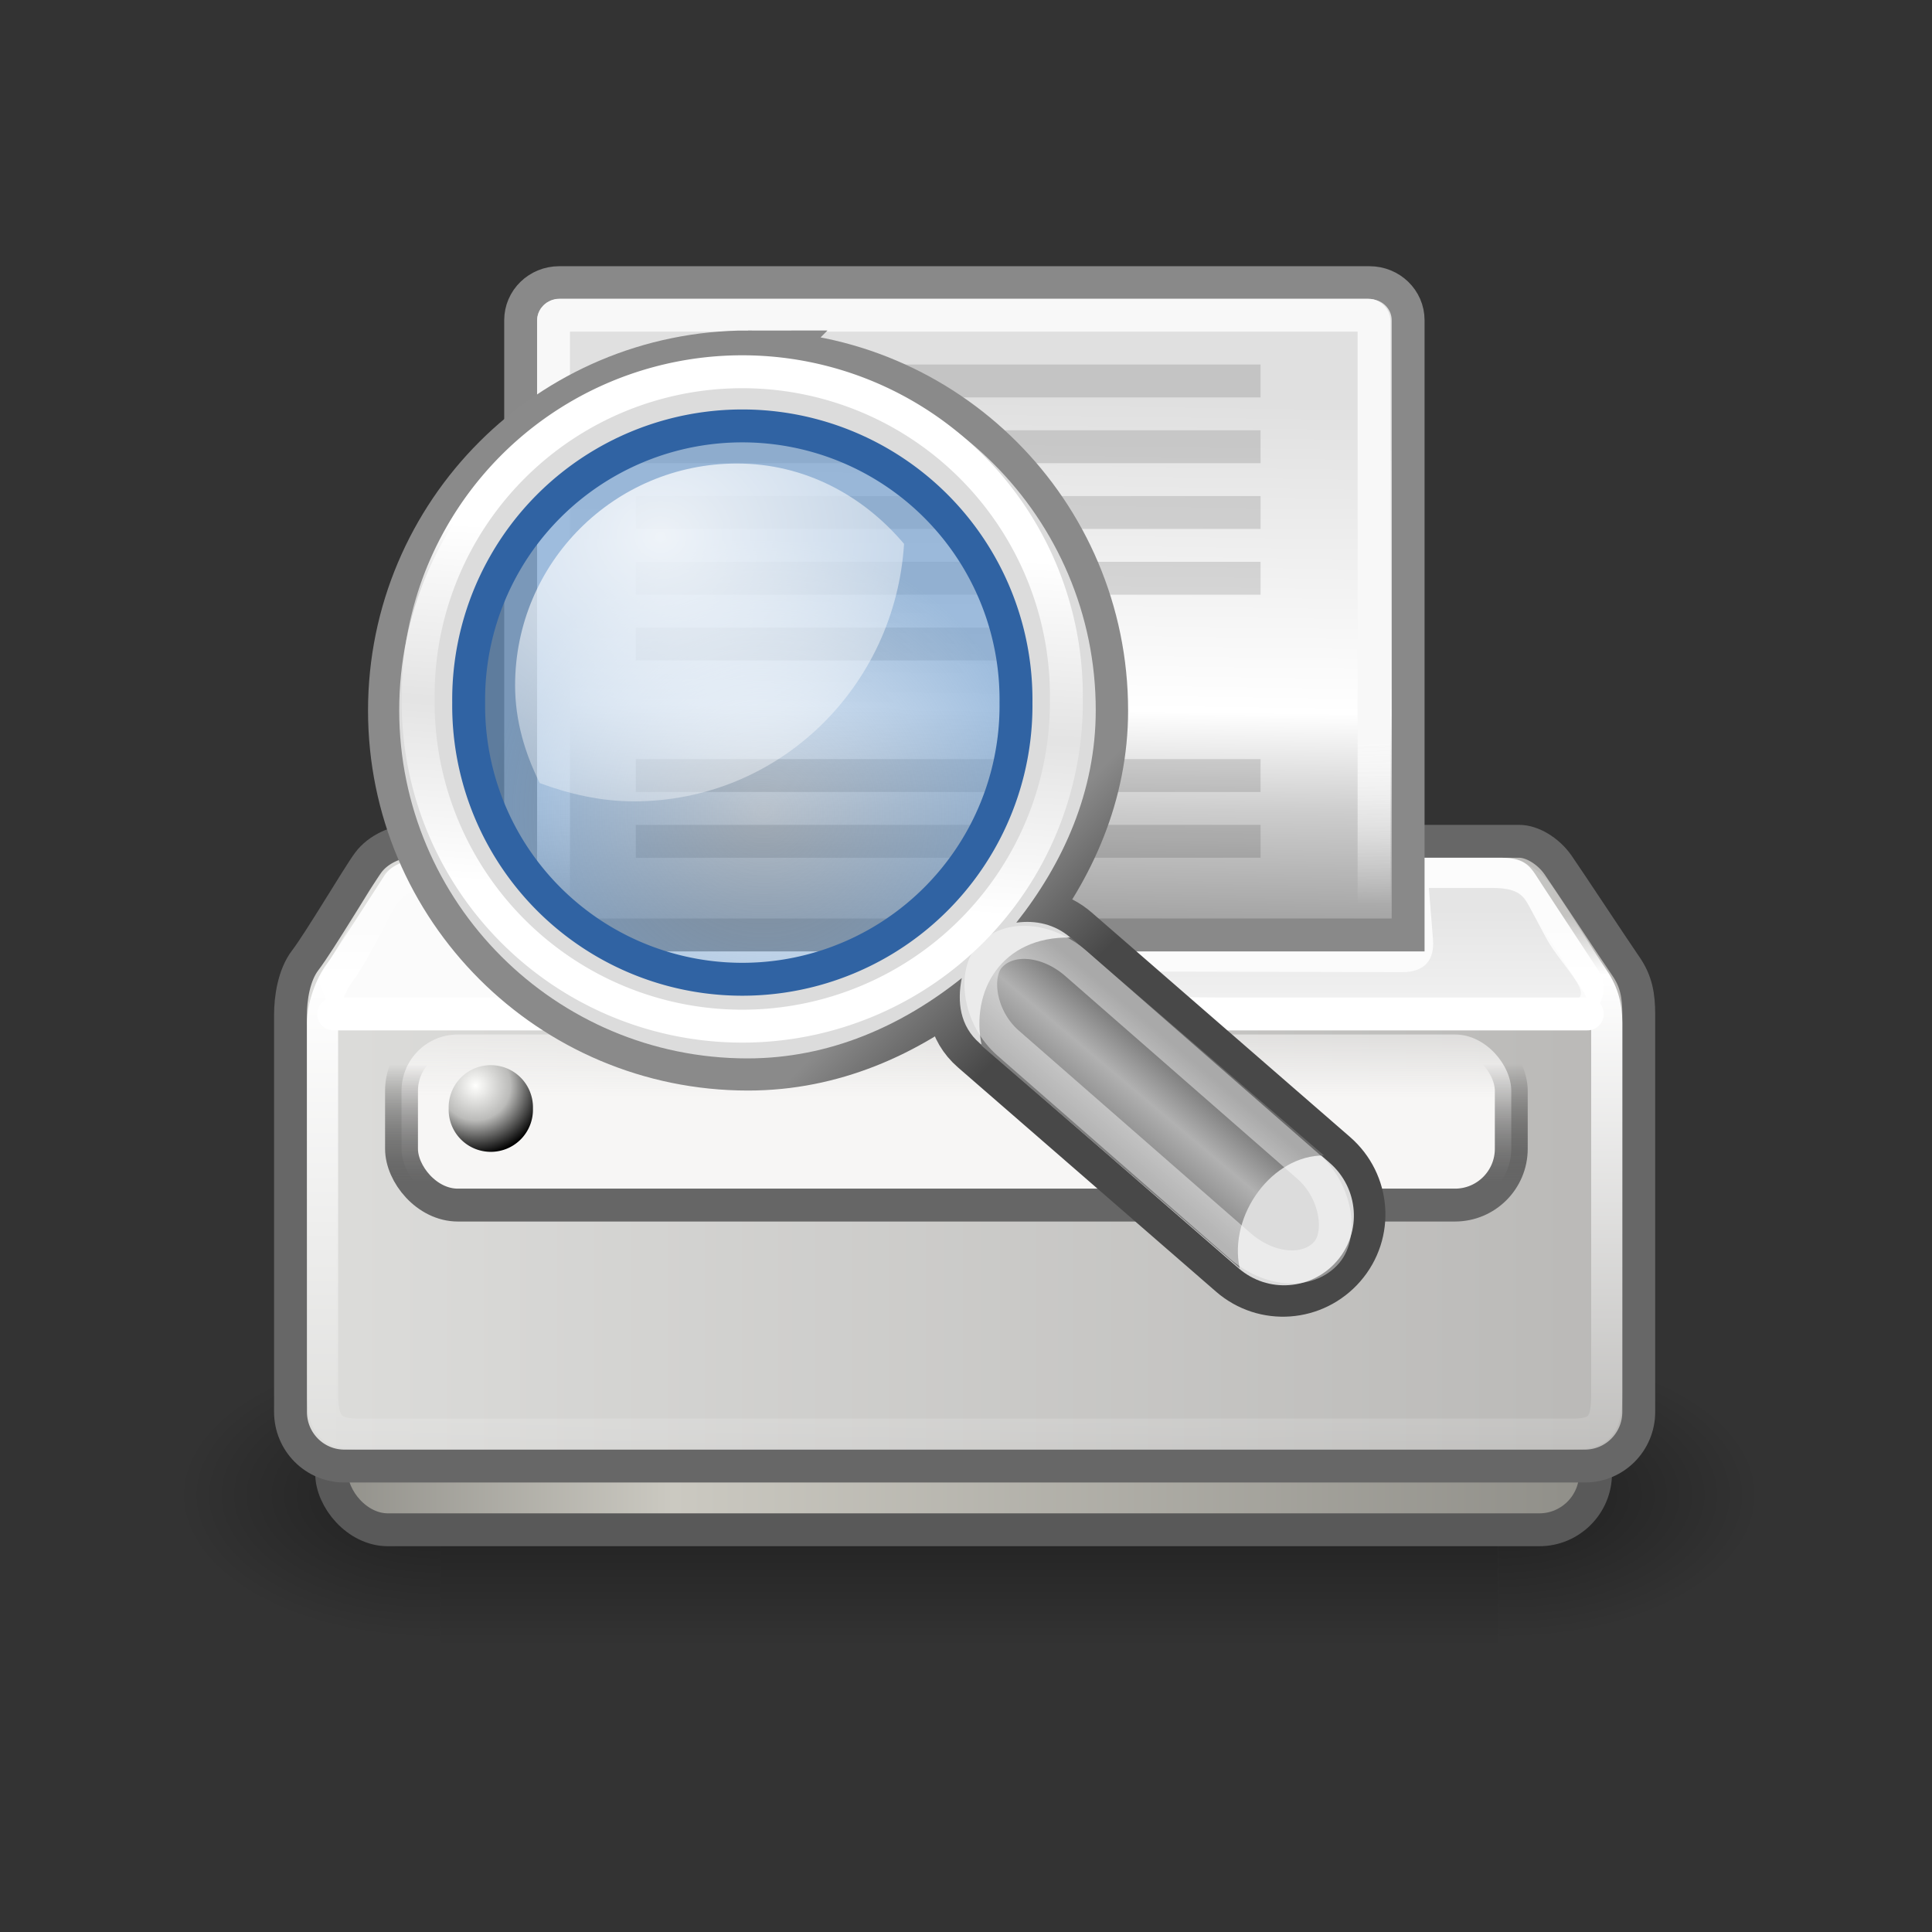 <svg:svg xmlns:dc="http://purl.org/dc/elements/1.1/" xmlns:ns1="http://sodipodi.sourceforge.net/DTD/sodipodi-0.dtd" xmlns:ns2="http://www.inkscape.org/namespaces/inkscape" xmlns:ns3="http://www.w3.org/1999/xlink" xmlns:ns5="http://creativecommons.org/ns#" xmlns:rdf="http://www.w3.org/1999/02/22-rdf-syntax-ns#" xmlns:svg="http://www.w3.org/2000/svg" height="58.756" id="svg2994" viewBox="-5.336 -4.086 58.756 58.756" width="58.756" ns1:docbase="/home/jimmac/src/cvs/tango-icon-theme/scalable/actions" ns1:docname="document-print-preview.svg" ns1:version="0.32" ns2:output_extension="org.inkscape.output.svg.inkscape" ns2:version="0.46">
  <svg:rect x="-5.336" y="-4.086" width="58.756" height="58.756" fill="#333333" stroke="none"/>
  <svg:defs id="defs3">
    <svg:radialGradient cx="605.71" cy="486.65" gradientTransform="matrix(-2.774 0 0 1.97 112.76 -872.89)" gradientUnits="userSpaceOnUse" id="radialGradient5031" r="117.14" ns2:collect="always" ns3:href="#linearGradient5060" />
    <svg:linearGradient id="linearGradient5060" ns2:collect="always">
      <svg:stop id="stop5062" offset="0" style="stop-color:black" />
      <svg:stop id="stop5064" offset="1" style="stop-color:black;stop-opacity:0" />
    </svg:linearGradient>
    <svg:radialGradient cx="605.71" cy="486.65" gradientTransform="matrix(2.774 0 0 1.97 -1891.6 -872.89)" gradientUnits="userSpaceOnUse" id="radialGradient5029" r="117.14" ns2:collect="always" ns3:href="#linearGradient5060" />
    <svg:linearGradient gradientTransform="matrix(2.774 0 0 1.97 -1892.2 -872.89)" gradientUnits="userSpaceOnUse" id="linearGradient5027" x1="302.86" x2="302.86" y1="366.65" y2="609.51" ns2:collect="always">
      <svg:stop id="stop5050" offset="0" style="stop-color:black;stop-opacity:0" />
      <svg:stop id="stop5056" offset=".5" style="stop-color:black" />
      <svg:stop id="stop5052" offset="1" style="stop-color:black;stop-opacity:0" />
    </svg:linearGradient>
    <svg:radialGradient cx="15.414" cy="13.078" gradientTransform="matrix(2.593 -7.7469e-24 -5.7144e-24 2.252 -25.06 -18.941)" gradientUnits="userSpaceOnUse" id="radialGradient1876" r="6.656" ns2:collect="always">
      <svg:stop id="stop4469" offset="0" style="stop-color:#ffffff" />
      <svg:stop id="stop4471" offset="1" style="stop-color:#ffffff;stop-opacity:.248" />
    </svg:radialGradient>
    <svg:radialGradient cx="18.241" cy="21.818" gradientUnits="userSpaceOnUse" id="radialGradient4460" r="8.309" ns2:collect="always">
      <svg:stop id="stop4456" offset="0" style="stop-color:#729fcf;stop-opacity:.208" />
      <svg:stop id="stop4458" offset="1" style="stop-color:#729fcf;stop-opacity:.676" />
    </svg:radialGradient>
    <svg:linearGradient gradientUnits="userSpaceOnUse" id="linearGradient2372" x1="18.293" x2="17.501" y1="13.602" y2="25.743" ns2:collect="always">
      <svg:stop id="stop2368" offset="0" style="stop-color:#ffffff" />
      <svg:stop id="stop2374" offset=".5" style="stop-color:#ffffff;stop-opacity:.219" />
      <svg:stop id="stop2370" offset="1" style="stop-color:#ffffff" />
    </svg:linearGradient>
    <svg:linearGradient gradientTransform="matrix(1.335 0 0 1.291 -6.974 -7.461)" gradientUnits="userSpaceOnUse" id="linearGradient1883" x1="30.656" x2="33.219" y1="34" y2="31.062" ns2:collect="always">
      <svg:stop id="stop4442" offset="0" style="stop-color:#7d7d7d" />
      <svg:stop id="stop4448" offset=".5" style="stop-color:#b1b1b1" />
      <svg:stop id="stop4444" offset="1" style="stop-color:#686868" />
    </svg:linearGradient>
    <svg:linearGradient gradientUnits="userSpaceOnUse" id="linearGradient1887" x1="27.366" x2="31.336" y1="26.58" y2="30.558" ns2:collect="always">
      <svg:stop id="stop2848" offset="0" style="stop-color:#8a8a8a" />
      <svg:stop id="stop2850" offset="1" style="stop-color:#484848" />
    </svg:linearGradient>
    <svg:radialGradient cx="9.13" cy="26.926" gradientUnits="userSpaceOnUse" id="radialGradient1433" r="2.123" ns2:collect="always">
      <svg:stop id="stop4700" offset="0" style="stop-color:#fffffd" />
      <svg:stop id="stop4706" offset=".5" style="stop-color:#bbbbb9" />
      <svg:stop id="stop4702" offset="1" style="stop-color:#000000" />
    </svg:radialGradient>
    <svg:linearGradient gradientTransform="matrix(2.772 0 0 .361 .619 2.884)" gradientUnits="userSpaceOnUse" id="linearGradient1447" x1="9.87" x2="9.913" y1="57.228" y2="72.064" ns2:collect="always">
      <svg:stop id="stop4735" offset="0" style="stop-color:#000000;stop-opacity:.237" />
      <svg:stop id="stop4737" offset="1" style="stop-color:#000000;stop-opacity:0" />
    </svg:linearGradient>
    <svg:linearGradient gradientTransform="matrix(2.37 0 0 .422 0 2)" gradientUnits="userSpaceOnUse" id="linearGradient1451" x1="10.338" x2="10.338" y1="64.652" y2="54.136" ns2:collect="always">
      <svg:stop id="stop4682" offset="0" style="stop-color:#f7f6f5" />
      <svg:stop id="stop4684" offset="1" style="stop-color:#f7f6f5;stop-opacity:0" />
    </svg:linearGradient>
    <svg:linearGradient gradientTransform="matrix(2.37 0 0 .422 0 2)" gradientUnits="userSpaceOnUse" id="linearGradient1453" x1="9.732" x2="9.705" y1="70.725" y2="62.282" ns2:collect="always">
      <svg:stop id="stop4690" offset="0" style="stop-color:#666666" />
      <svg:stop id="stop4692" offset="1" style="stop-color:#000000;stop-opacity:0" />
    </svg:linearGradient>
    <svg:linearGradient gradientTransform="matrix(1.196 0 0 .854 -.122 2.034)" gradientUnits="userSpaceOnUse" id="linearGradient1456" x1="20.771" x2="20.718" y1="25.14" y2="19.337" ns2:collect="always">
      <svg:stop id="stop15664" offset="0" style="stop-color:#ffffff;stop-opacity:0" />
      <svg:stop id="stop15666" offset="1" style="stop-color:#f8f8f8" />
    </svg:linearGradient>
    <svg:linearGradient gradientTransform="matrix(.945 0 0 1.075 .055 4.106)" gradientUnits="userSpaceOnUse" id="linearGradient1459" x1="25.057" x2="24.79" y1="3.679" y2="25.247" ns2:collect="always">
      <svg:stop id="stop260" offset="0" style="stop-color:#e0e0e0" />
      <svg:stop id="stop4886" offset=".405" style="stop-color:#ffffff" />
      <svg:stop id="stop4884" offset=".534" style="stop-color:#cdcdcd" />
      <svg:stop id="stop261" offset="1" style="stop-color:#494949" />
    </svg:linearGradient>
    <svg:linearGradient gradientTransform="matrix(1.49 0 0 .668 .089 2.058)" gradientUnits="userSpaceOnUse" id="linearGradient1464" x1="15.388" x2="15.488" y1="32.539" y2="58.831" ns2:collect="always">
      <svg:stop id="stop4764" offset="0" style="stop-color:#ffffff;stop-opacity:.124" />
      <svg:stop id="stop4768" offset=".103" style="stop-color:#ffffff" />
      <svg:stop id="stop4766" offset="1" style="stop-color:#ffffff;stop-opacity:0" />
    </svg:linearGradient>
    <svg:linearGradient gradientTransform="matrix(2.292 0 0 .434 .089 2)" gradientUnits="userSpaceOnUse" id="linearGradient1468" x1="1.846" x2="18.972" y1="88.295" y2="88.295" ns2:collect="always">
      <svg:stop id="stop4743" offset="0" style="stop-color:#dcdcda" />
      <svg:stop id="stop4745" offset="1" style="stop-color:#bab9b7" />
    </svg:linearGradient>
    <svg:linearGradient gradientTransform="matrix(2.303 0 0 .434 0 0.875)" gradientUnits="userSpaceOnUse" id="linearGradient1471" x1="1.846" x2="18.972" y1="88.295" y2="88.295" ns2:collect="always">
      <svg:stop id="stop4670" offset="0" style="stop-color:#8e8d87" />
      <svg:stop id="stop4676" offset=".276" style="stop-color:#cbc9c1" />
      <svg:stop id="stop4672" offset="1" style="stop-color:#8e8d87" />
    </svg:linearGradient>
  </svg:defs>
  <ns1:namedview bordercolor="#666666" borderopacity="0.09" id="base" pagecolor="#ffffff" showgrid="false" showguides="true" ns2:current-layer="layer1" ns2:cx="94.148384" ns2:cy="-18.911703" ns2:document-units="px" ns2:grid-bbox="true" ns2:guide-bbox="true" ns2:pageopacity="0.0" ns2:pageshadow="2" ns2:showpageshadow="false" ns2:window-height="688" ns2:window-width="872" ns2:window-x="469" ns2:window-y="160" ns2:zoom="5.6568542" />
  <svg:g id="layer1" ns2:groupmode="layer" ns2:label="Layer 1">
    <svg:g id="g5022" transform="matrix(.024 0 0 .019 45.49 39.752)">
      <svg:rect height="478.36" id="rect4173" style="opacity:.402;color:black;fill:url(#linearGradient5027)" width="1339.6" x="-1559.3" y="-150.7" />
      <svg:path d="m-219.62-150.68v478.33c142.88 0.9 345.4-107.17 345.4-239.2 0-132.02-159.44-239.13-345.4-239.13z" id="path5058" style="opacity:.402;color:black;fill:url(#radialGradient5029)" ns1:nodetypes="cccc" />
      <svg:path d="m-1559.3-150.68v478.33c-142.8 0.9-345.4-107.17-345.4-239.2 0-132.02 159.5-239.13 345.4-239.13z" id="path5018" style="opacity:.402;color:black;fill:url(#radialGradient5031)" ns1:nodetypes="cccc" />
    </svg:g>
    <svg:rect height="6.438" id="rect4652" rx="1.712" ry="1.712" style="stroke:#595959;fill:url(#linearGradient1471)" width="38.438" x="4.75" y="36" />
    <svg:path d="m7.131 21.5h33.74c0.385 0 0.877 0.288 1.18 0.724s1.737 2.61 2.058 3.074c0.322 0.464 0.393 0.904 0.393 1.476v12.077c0 0.914-0.732 1.649-1.641 1.649h-37.721c-0.909 0-1.641-0.735-1.641-1.649v-12.077c0-0.494 0.101-1.202 0.446-1.653 0.436-0.569 1.604-2.548 1.913-2.968 0.308-0.42 0.874-0.653 1.273-0.653z" id="rect4609" style="color:#000000;stroke:#676767;fill:url(#linearGradient1468)" ns1:nodetypes="cssssssssssss" />
    <svg:path d="m7.747 22c-0.493 0-1.127 0.131-1.387 0.533l-1.82 2.814c-0.293 0.453 0.033 1.521 0.915 1.521h36.909c1.192 0 1.196-1.005 0.915-1.433l-1.733-2.638c-0.315-0.479-0.429-0.797-1.214-0.797h-32.585z" id="path4718" style="fill-rule:evenodd;fill:#fbfbfb" ns1:nodetypes="cssssssss" />
    <svg:path d="m7.6 22.473h32.775c0.365 0 0.831 0.272 1.119 0.684s1.294 2.027 1.599 2.466c0.306 0.438 0.435 0.854 0.435 1.395v11.264c0 0.864-0.133 1.247-0.995 1.247h-37.002c-0.863 0-1.058-0.383-1.058-1.247v-11.264c0-0.467 0.221-1.137 0.548-1.563 0.413-0.538 1.081-1.968 1.373-2.365s0.829-0.617 1.207-0.617z" id="path4750" style="color:#000000;stroke:url(#linearGradient1464);stroke-width:.947;fill:none" ns1:nodetypes="cssssssssssss" />
    <svg:path d="m11.672 4.51h24.641c0.651 0 1.175 0.51 1.175 1.143v18.695h-26.99v-18.695c0-0.633 0.524-1.143 1.174-1.143z" id="rect15391" style="color:#000000;display:block;stroke:#898989;stroke-linecap:round;fill:url(#linearGradient1459)" ns1:nodetypes="ccccccc" />
    <svg:rect height="18.836" id="rect15660" rx=".177" ry=".177" style="stroke-linejoin:round;color:#000000;display:block;stroke:url(#linearGradient1456);stroke-linecap:round;fill:none" width="24.954" x="11.498" y="5.499" />
    <svg:rect height="5.188" id="rect4678" rx="1.712" ry="1.712" style="stroke:url(#linearGradient1453);fill:url(#linearGradient1451)" width="33.75" x="6.875" y="27.375" />
    <svg:path d="m10.872 27.626a1.282 1.282 0 1 1 -2.563 0 1.282 1.282 0 1 1 2.563 0z" id="path4696" style="fill:url(#radialGradient1433)" transform="translate(0 2)" ns1:cx="9.5901356" ns1:cy="27.626486" ns1:rx="1.2816310" ns1:ry="1.2816310" ns1:type="arc" />
    <svg:path d="m11.744 25.416l25.562 0.063c0.688 0.001 0.988-0.371 0.938-1l-0.125-1.563h1.866c0.812 0 0.99 0.193 1.187 0.563l0.5 0.937c0.527 0.988 1.812 1.974 0.498 1.974-4.502 0-28.176-0.349-30.426-0.974z" id="path4731" style="opacity:.366;fill-rule:evenodd;fill:url(#linearGradient1447)" ns1:nodetypes="csscssssc" />
    <svg:path d="m42.938 26.75h-38.126" id="path4760" style="stroke-linejoin:round;stroke:#ffffff;stroke-linecap:round;stroke-width:1px;fill:none" ns1:nodetypes="cc" />
    <svg:g id="g4849" style="opacity:.436" transform="translate(0 2)">
      <svg:rect height="1" id="rect4831" style="color:#000000;fill-opacity:.292;fill:#000000" width="19" x="14" y="5" />
      <svg:rect height="1" id="rect4833" style="color:#000000;fill-opacity:.292;fill:#000000" width="19" x="14" y="7" />
      <svg:rect height="1" id="rect4835" style="color:#000000;fill-opacity:.292;fill:#000000" width="19" x="14" y="9" />
      <svg:rect height="1" id="rect4837" style="color:#000000;fill-opacity:.292;fill:#000000" width="19" x="14" y="11" />
      <svg:rect height="1" id="rect4839" style="color:#000000;fill-opacity:.292;fill:#000000" width="11" x="14" y="13" />
      <svg:rect height="1" id="rect4843" style="color:#000000;fill-opacity:.292;fill:#000000" width="19" x="14" y="17" />
      <svg:rect height="1" id="rect4845" style="color:#000000;fill-opacity:.292;fill:#000000" width="19" x="14" y="19" />
    </svg:g>
    <svg:g id="g1890" transform="matrix(.716 0 0 .716 4.077 4.714)">
      <svg:path d="m18.628 3.144c-8.14 0-14.745 6.606-14.745 14.744-0 8.139 6.605 14.745 14.745 14.745 3.479 0 6.551-1.384 9.073-3.402-0.205 1.006-0.078 2.035 0.756 2.759l10.965 9.528c1.233 1.071 3.087 0.931 4.158-0.303 1.072-1.233 0.931-3.087-0.302-4.158l-10.964-9.528c-0.672-0.583-1.493-0.756-2.306-0.643 1.986-2.512 3.364-5.548 3.364-8.998 0-8.139-6.605-14.744-14.744-14.744zm-0.076 1.226c7.639 0 13.292 4.789 13.292 13.292 0 8.675-5.817 13.291-13.292 13.291-7.303 0-13.292-5.478-13.292-13.291 0-7.985 5.825-13.292 13.292-13.292z" id="path2844" style="fill-rule:evenodd;color:#000000;stroke:url(#linearGradient1887);stroke-linecap:round;stroke-miterlimit:10;stroke-width:2.795;fill:#dcdcdc" ns1:nodetypes="csscccscccscczzzz" />
      <svg:path d="m18.603 3.08c-8.166 0-14.793 6.627-14.793 14.793 0 8.165 6.627 14.792 14.793 14.792 3.491 0 6.572-1.389 9.103-3.413-0.206 1.01-0.078 2.042 0.759 2.768l10.999 9.559c1.237 1.074 3.098 0.934 4.172-0.304 1.075-1.237 0.934-3.097-0.303-4.172l-11-9.558c-0.673-0.585-1.497-0.759-2.313-0.645 1.993-2.521 3.375-5.567 3.375-9.027 0-8.166-6.627-14.793-14.792-14.793zm-0.076 3.186c6.281 0 11.379 5.098 11.379 11.379 0 6.281-5.098 11.379-11.379 11.379s-11.379-5.098-11.379-11.379c0-6.281 5.098-11.379 11.379-11.379z" id="path4430" style="fill-rule:evenodd;color:#000000;fill:#dcdcdc" />
      <svg:path d="m39.507 41.578c-0.479-2.273 1.397-4.812 3.584-4.789l-10.76-9.258c-2.945-0.057-4.27 2.273-3.777 4.6l10.953 9.447z" id="path4438" style="fill-rule:evenodd;color:#000000;fill:url(#linearGradient1883)" ns1:nodetypes="ccccc" />
      <svg:path d="m28.549 18.92a11.049 11.049 0 1 1 -22.097 0 11.049 11.049 0 1 1 22.097 0z" id="path4450" style="color:#000000;stroke:url(#linearGradient2372);stroke-linecap:round;stroke-miterlimit:10;stroke-width:1.122;fill:none" transform="matrix(1.246 0 0 1.246 -3.425 -6.177)" ns1:cx="17.500893" ns1:cy="18.920233" ns1:rx="11.048544" ns1:ry="11.048544" ns1:type="arc" />
      <svg:rect height="4.441" id="rect4495" rx="2.986" ry="2.638" style="opacity:.433;color:#000000;stroke:#ffffff;stroke-linecap:round;stroke-miterlimit:10;stroke-width:1.397;fill:none" transform="matrix(.753 .658 -.649 .761 0 0)" width="19.048" x="40.373" y=".141" />
      <svg:path d="m25.898 18.478a8.309 8.309 0 1 1 -16.617 0 8.309 8.309 0 1 1 16.617 0z" id="path4452" style="fill-rule:evenodd;color:#000000;stroke:#3063a3;stroke-linecap:round;stroke-miterlimit:10;stroke-width:.999;fill:url(#radialGradient4460)" transform="matrix(1.399 0 0 1.399 -6.224 -8.299)" ns1:cx="17.589281" ns1:cy="18.478292" ns1:rx="8.3085051" ns1:ry="8.3085051" ns1:type="arc" />
      <svg:path d="m18.157 7.397c-5.208 0-9.425 4.217-9.425 9.424 0 1.504 0.42 2.888 1.047 4.15 1.252 0.462 2.583 0.776 3.994 0.776 6.171 0 11.1-4.862 11.48-10.937-1.731-2.046-4.21-3.413-7.097-3.413z" id="path4462" style="opacity:.834;fill-rule:evenodd;color:#000000;fill:url(#radialGradient1876)" />
    </svg:g>
  </svg:g>
</svg:svg>